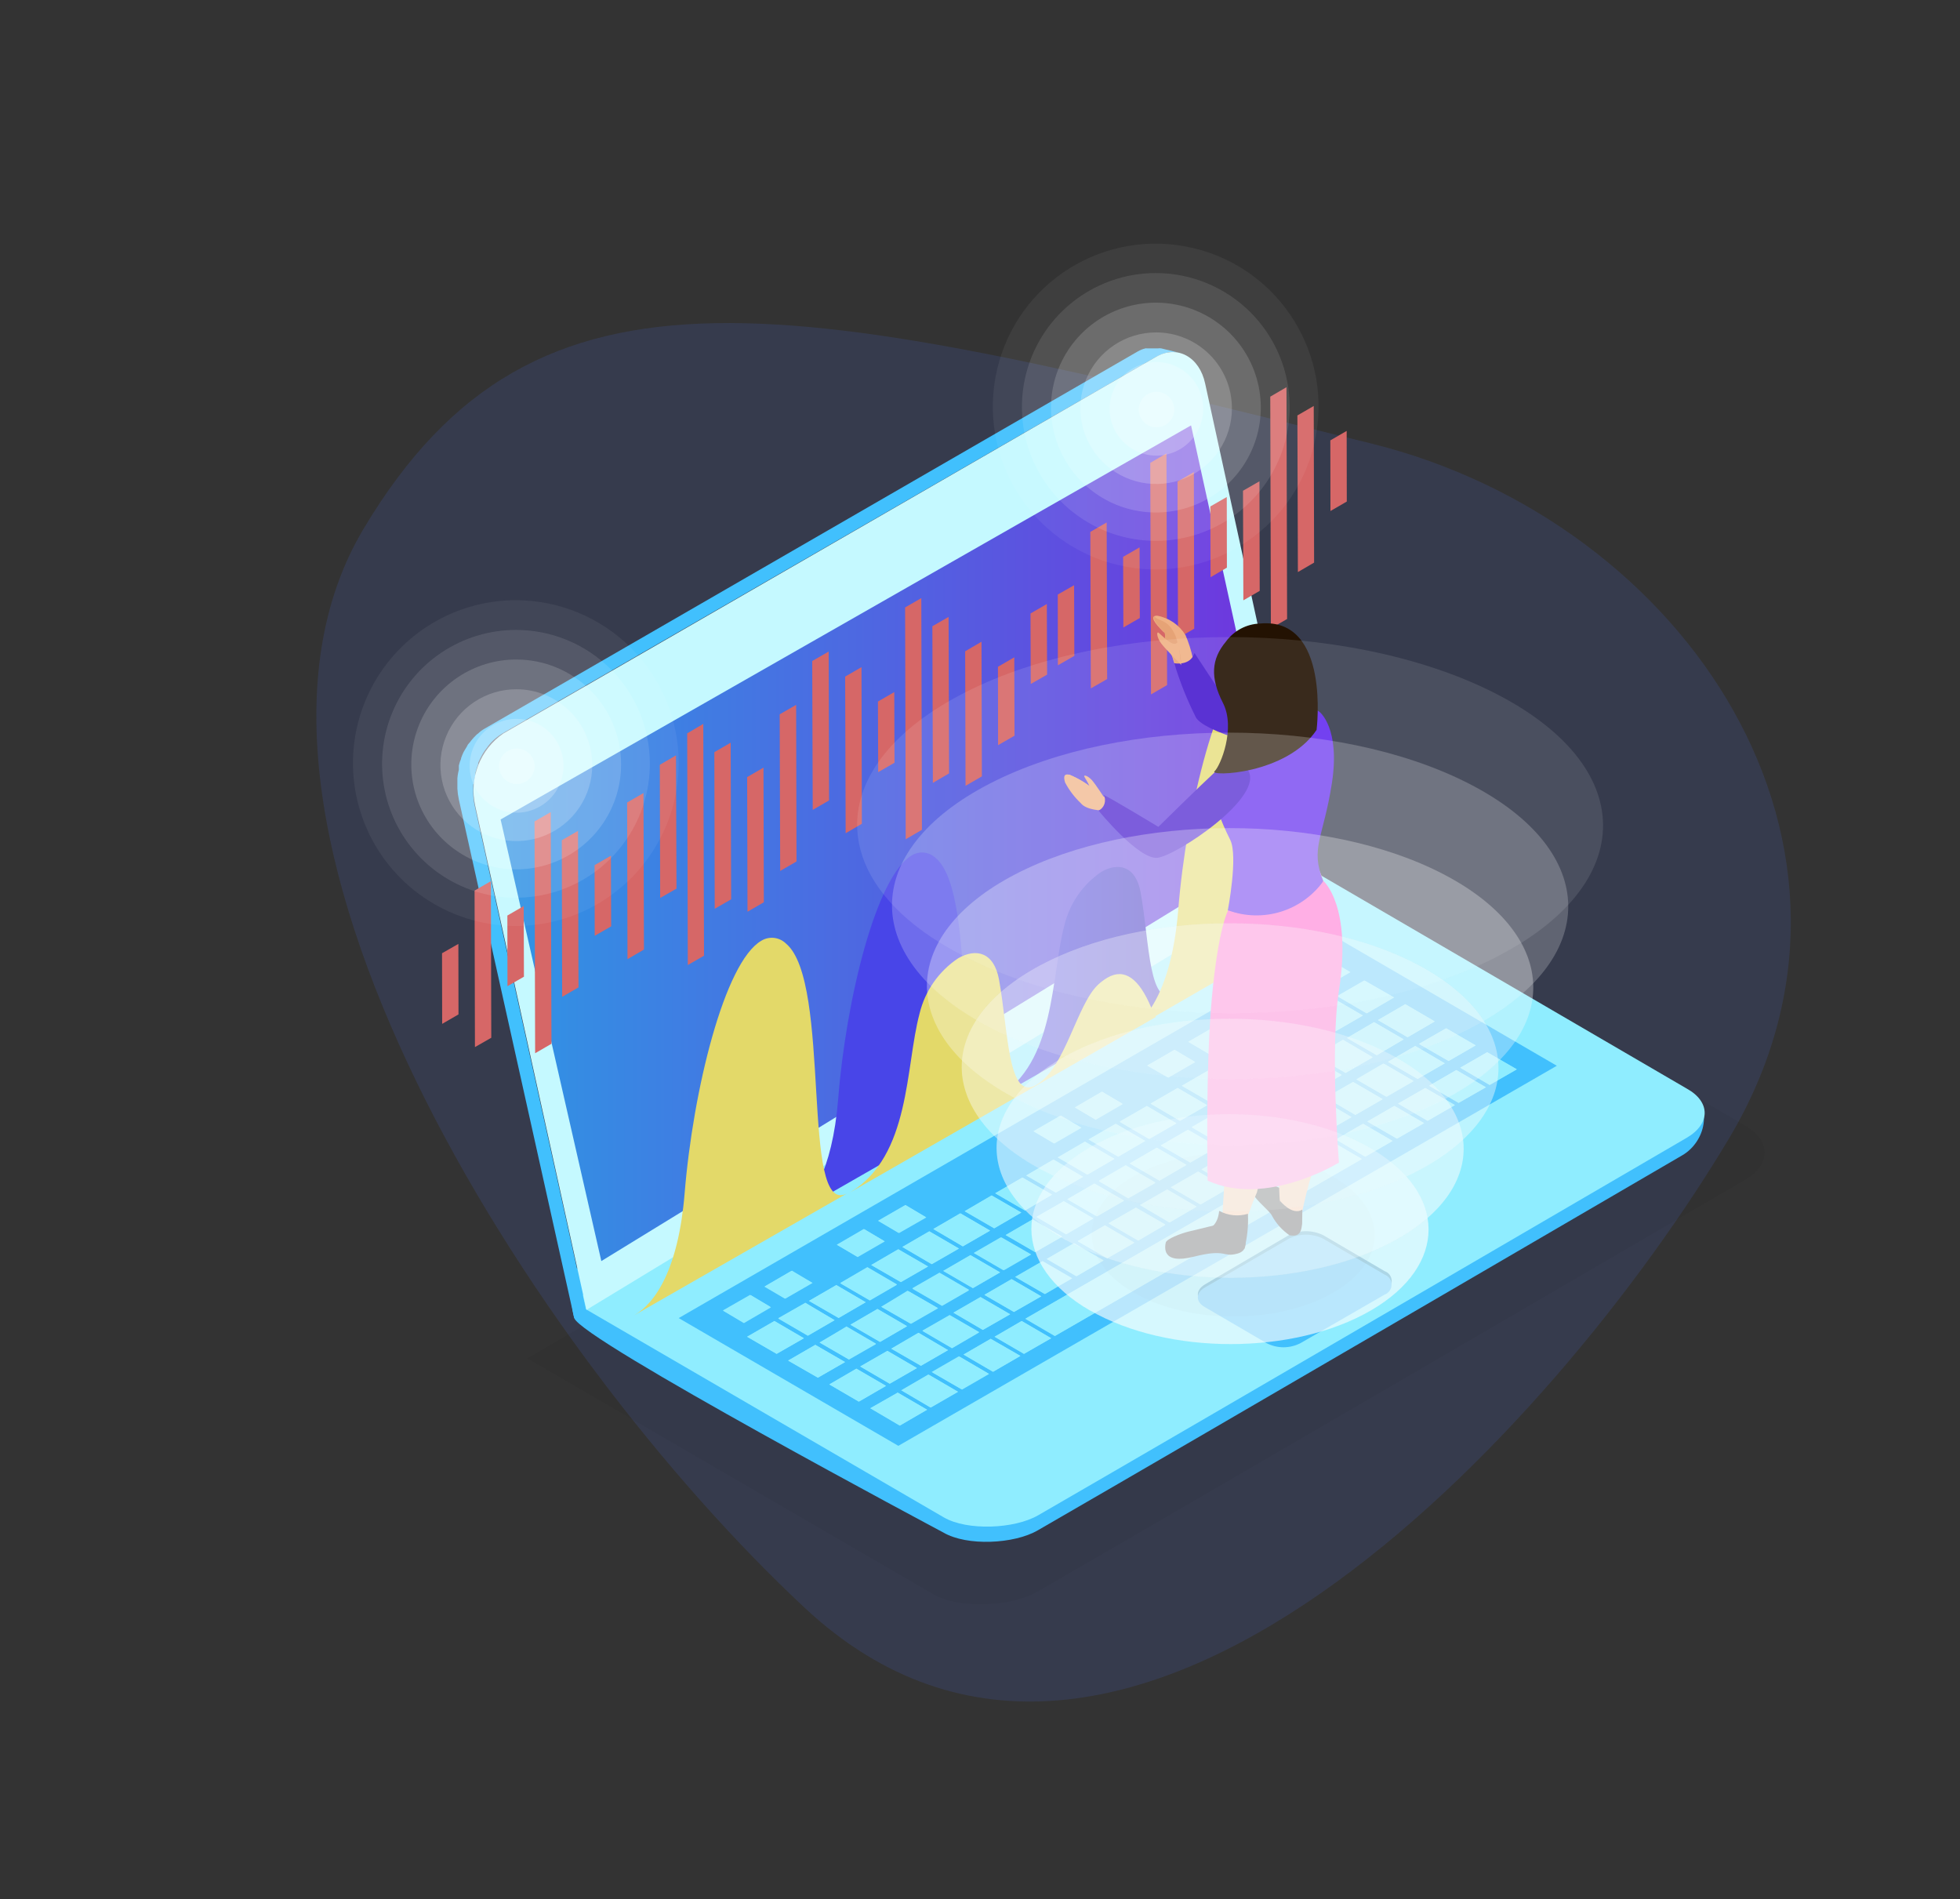 <svg width="321" height="311" viewBox="0 0 321 311" fill="none" xmlns="http://www.w3.org/2000/svg">
<rect x="0" y="0" width="321" height="311" fill="#333333" stroke="none"/>
<path d="M131.813 263.32C86.983 221.491 31.104 134.239 59.546 86.598C87.988 38.957 129.639 49.1 224.565 72.627C276.343 85.46 311.602 138.809 283.16 186.45C254.719 234.091 183.739 311.769 131.813 263.32Z" fill="#4A6EE2" fill-opacity="0.15"/>
<g opacity="0.2">
<path opacity="0.2" d="M86.373 222.45L152.899 261.094C157.103 263.528 165.552 263.106 169.797 260.712C199.187 243.733 285.809 193.201 285.809 193.201C290.054 190.726 290.074 186.763 285.809 184.329L218.579 145.263L86.373 222.45Z" fill="black"/>
</g>
<path d="M94.04 215.832C94.965 219.292 154.51 250.975 154.51 250.975C158.353 253.229 166.077 252.866 169.96 250.613C196.876 235.083 275.512 189.197 275.512 189.197C279.374 186.964 280.541 181.151 276.719 178.918L214.739 144.941C214.739 144.941 85.329 183.404 94.04 215.832Z" fill="#41C0FD"/>
<path d="M93.697 213.095L154.59 248.501C158.432 250.713 166.157 250.392 170.04 248.138C196.956 232.588 276.255 186.32 276.255 186.32C280.138 184.047 280.178 180.446 276.255 178.274L214.739 142.426L93.697 213.095Z" fill="#8FEDFF"/>
<path d="M77.624 128.324C77.677 127.857 77.757 127.394 77.865 126.936C77.865 126.816 77.865 126.675 77.865 126.534C77.985 126.063 78.133 125.599 78.308 125.146V124.925C78.489 124.542 78.67 124.14 78.871 123.778C79.072 123.416 79.052 123.436 79.173 123.255C79.358 122.951 79.566 122.661 79.796 122.39L79.957 122.148C80.228 121.792 80.531 121.462 80.863 121.163L81.124 120.941C81.468 120.64 81.838 120.37 82.231 120.137L189.331 58.439C189.726 58.213 190.144 58.031 190.579 57.896L191.001 57.795C191.184 57.736 191.373 57.696 191.564 57.675H192.449C192.715 57.684 192.978 57.724 193.234 57.795L190.176 57.051C190.003 57.021 189.826 57.021 189.653 57.051H188.587H188.044H187.762C187.737 57.04 187.71 57.034 187.682 57.034C187.654 57.034 187.627 57.04 187.601 57.051C187.156 57.154 186.728 57.323 186.334 57.554L79.394 119.312C78.998 119.53 78.632 119.801 78.308 120.117L78.087 120.278C77.751 120.6 77.435 120.943 77.141 121.304C77.088 121.366 77.04 121.433 77 121.505C76.88 121.646 76.739 121.786 76.618 121.947C76.543 122.115 76.456 122.276 76.357 122.43L76.055 122.933L75.914 123.174C75.763 123.496 75.628 123.825 75.512 124.16V124.261C75.352 124.616 75.231 124.986 75.15 125.367C75.15 125.488 75.15 125.629 75.15 125.729C75.14 125.836 75.14 125.944 75.15 126.051C75.107 126.189 75.073 126.331 75.049 126.474C74.981 126.799 74.934 127.128 74.908 127.459C74.917 127.512 74.917 127.567 74.908 127.62C74.908 128.083 74.908 128.566 74.908 129.048C74.91 129.082 74.91 129.116 74.908 129.149C74.939 129.751 75.02 130.35 75.15 130.939L94.039 215.831L96.614 217.32L77.725 131.865C77.599 131.262 77.525 130.65 77.503 130.034C77.503 129.531 77.503 128.988 77.503 128.465C77.556 128.43 77.597 128.381 77.624 128.324Z" fill="#41C0FD"/>
<path d="M189.331 58.44C192.791 56.428 196.453 58.44 197.378 62.825L214.739 142.427L96.051 214.505L77.805 131.866C77.328 129.676 77.51 127.395 78.326 125.308C79.142 123.222 80.556 121.423 82.392 120.138L189.331 58.44Z" fill="#C5F9FF"/>
<path d="M81.988 134.198L195.064 69.664L210.071 138.06L98.484 206.517L81.988 134.198Z" fill="url(#paint0_linear)"/>
<path d="M254.97 174.532L147.125 236.773L111.156 215.852L218.961 153.591L254.97 174.532ZM172.753 218.789L223.045 189.821L218.197 187.004L167.905 215.972L172.733 218.789H172.753ZM204.678 179.139L200.233 181.714L205.081 184.53L209.526 181.955L204.678 179.139ZM220.329 175.719L224.795 173.104L219.947 170.267L215.501 172.842L220.349 175.659L220.329 175.719ZM159.315 210.943L163.761 208.368L158.913 205.552L154.467 208.127L159.315 210.943ZM174.161 196.741L169.756 199.255L174.604 202.092L179.05 199.497L174.202 196.681L174.161 196.741ZM144.127 219.754L148.553 217.179L143.705 214.363L139.279 216.938L144.127 219.754ZM194.318 190.766L189.45 187.95L185.024 190.525L189.893 193.341L194.318 190.766ZM194.56 185.013L190.094 187.588L194.942 190.384L199.388 187.809L194.56 185.013ZM133.948 225.608L138.394 223.053L133.526 220.237L129.08 222.812L133.948 225.608ZM225.479 172.802L229.884 170.207L225.036 167.391L220.611 169.986L225.479 172.802ZM179.211 193.824L174.785 196.399L179.613 199.195L184.079 196.62L179.211 193.824ZM210.15 181.573L214.576 179.018L209.728 176.202L205.282 178.777L210.15 181.573ZM163.882 202.635L159.456 205.19L164.304 208.006L168.75 205.431L163.882 202.635ZM149.056 216.717L153.502 214.162L148.633 211.366L144.329 214.001L149.197 216.797L149.056 216.717ZM157.424 227.479L161.85 224.924L157.042 222.108L152.576 224.683L157.424 227.479ZM226.947 179.541L231.413 176.966L226.565 174.15L222.119 176.745L226.947 179.541ZM180.961 200.664L176.515 203.279L181.343 206.075L185.789 203.52L180.981 200.704L180.961 200.664ZM198 175.236L193.554 177.811L198.382 180.607L202.828 178.032L198 175.236ZM213.63 171.776L218.076 169.221L213.248 166.425L208.802 169.081L213.63 171.877V171.776ZM191.743 194.428L196.632 197.244L201.098 194.669L196.249 191.873L191.784 194.428H191.743ZM187.559 186.844L182.731 184.027L178.285 186.602L183.133 189.418L187.559 186.844ZM211.458 183.042L207.012 185.616L211.84 188.433L216.306 185.858L211.458 183.042ZM233.807 183.544L238.273 180.97L233.425 178.173L228.979 180.728L233.807 183.544ZM167.422 192.838L162.977 195.413L167.845 198.23L172.27 195.634L167.422 192.838ZM150.806 223.657L155.232 221.102L150.404 218.266L145.958 220.861L150.806 223.657ZM166.034 214.846L170.5 212.291L165.652 209.475L161.206 212.05L166.034 214.846ZM152.576 207.02L157.022 204.466L152.174 201.649L147.768 204.204L152.576 207.02ZM137.328 215.832L141.754 213.257L136.946 210.46L132.48 213.035L137.328 215.832ZM187.821 181.151L183.375 183.725L188.203 186.542L192.649 183.987L187.821 181.151ZM155.916 220.8L160.361 218.205L155.533 215.409L151.068 217.964L155.916 220.8ZM142.458 212.975L146.903 210.4L142.055 207.584L137.61 210.159L142.458 212.975ZM186.03 197.807L181.564 200.362L186.412 203.178L190.858 200.583L186.03 197.807ZM203.451 177.69L207.917 175.136L203.069 172.339L198.643 174.854L203.471 177.67L203.451 177.69ZM172.492 189.901L168.046 192.496L172.874 195.293L177.32 192.718L172.492 189.901ZM216.849 185.496L221.295 182.941L216.467 180.125L212.001 182.7L216.849 185.496ZM201.218 188.936L196.752 191.511L201.58 194.307L206.046 191.732L201.218 188.936ZM223.548 189.418L228.014 186.844L223.206 184.027L218.76 186.602L223.568 189.418H223.548ZM170.701 206.538L166.235 209.113L171.084 211.909L175.529 209.334L170.701 206.538ZM157.223 198.712L152.858 201.267L157.686 204.104L162.152 201.529L157.304 198.712H157.223ZM147.366 233.454L151.832 230.859L147.024 228.062L142.538 230.617L147.366 233.454ZM238.877 180.607L243.342 178.053L238.494 175.236L234.049 177.811L238.877 180.607ZM232.158 176.685L236.603 174.13L231.775 171.293L227.309 173.888L232.158 176.685ZM140.647 229.531L145.093 226.956L140.245 224.14L135.819 226.715L140.647 229.531ZM218.76 168.879L223.226 166.304L218.378 163.488L213.932 166.043L218.76 168.879ZM162.635 224.643L167.121 222.048L162.252 219.251L157.807 221.826L162.635 224.643ZM127.189 221.706L131.655 219.151L126.827 216.334L122.361 218.909L127.189 221.706ZM230.548 169.845L234.974 167.27L230.146 164.454L225.68 167.069L230.548 169.885V169.845ZM169.112 199.698L164.707 202.253L169.535 205.049L173.96 202.514L169.112 199.698ZM154.286 213.78L158.712 211.225L153.864 208.409L149.418 210.963L154.286 213.78ZM215.3 178.556L219.725 176.001L214.877 173.184L210.432 175.759L215.3 178.556ZM199.629 181.995L195.183 184.55L200.051 187.387L204.477 184.812L199.629 181.995ZM139.038 222.571L143.464 220.036L138.636 217.22L134.27 219.855L139.118 222.651L139.038 222.571ZM189.229 193.643L184.361 190.807L179.955 193.361L184.783 196.178L189.229 193.643ZM132.259 218.748L136.664 216.194L131.896 213.337L127.451 215.872L132.299 218.688L132.259 218.748ZM237.227 173.748L241.653 171.193L236.825 168.397L232.379 170.951L237.227 173.748ZM145.696 226.594L150.142 224.039L145.314 221.223L140.868 223.778L145.696 226.594ZM206.328 185.979L201.882 188.574L206.71 191.39L211.176 188.815L206.328 185.979ZM208.5 174.733L212.946 172.158L208.098 169.362L203.693 171.937L208.5 174.733ZM192.85 178.173L188.424 180.728L193.232 183.544L197.678 180.99L192.85 178.173ZM167.684 221.706L172.13 219.151L167.302 216.334L162.876 218.909L167.684 221.706ZM243.946 177.67L248.392 175.116L243.544 172.319L239.138 174.854L243.946 177.67ZM160.945 217.783L165.411 215.228L160.563 212.412L156.137 214.967L160.945 217.783ZM221.958 182.579L226.424 180.004L221.576 177.188L217.13 179.742L221.958 182.579ZM147.527 209.958L151.973 207.403L147.105 204.586L142.679 207.161L147.527 209.958ZM152.375 230.497L156.841 227.922L152.013 225.105L147.587 227.68L152.375 230.497ZM162.433 195.775L158.028 198.35L162.856 201.146L167.282 198.572L162.433 195.775ZM228.818 186.461L233.244 183.927L228.396 181.11L223.97 183.665L228.818 186.461ZM182.55 189.781L177.722 186.964L173.296 189.539L178.124 192.355L182.55 189.781ZM186.754 197.344L191.582 200.181L196.008 197.606L191.2 194.81L186.754 197.344ZM223.87 165.942L228.335 163.347L223.487 160.571L219.062 163.126L223.87 165.942ZM175.932 203.601L171.486 206.155L176.334 208.992L180.76 206.417L175.932 203.601ZM180.538 178.777L176.113 181.372L179.452 183.383L183.898 180.809L180.538 178.797V178.777ZM148.352 197.344L143.886 199.919L147.245 201.931L151.711 199.376L148.352 197.365V197.344ZM211.035 161.135L206.61 163.689L209.969 165.701L214.415 163.126L211.035 161.114V161.135ZM192.407 171.897L187.961 174.472L191.361 176.483L195.767 173.929L192.407 171.917V171.897ZM199.186 167.974L194.62 170.609L198 172.621L202.445 170.046L199.086 168.035L199.186 167.974ZM129.704 208.087L125.278 210.662L128.617 212.673L133.083 210.098L129.704 208.087ZM122.945 212.11L118.479 214.665L121.838 216.676L126.264 214.102L122.945 212.09V212.11ZM140.486 205.854L144.912 203.299L141.552 201.287L137.127 203.862L140.486 205.874V205.854ZM216.748 161.778L221.174 159.203L217.794 157.192L213.389 159.746L216.748 161.758V161.778ZM173.759 182.7L169.333 185.254L172.673 187.266L177.119 184.691L173.759 182.679V182.7Z" fill="#41C0FD"/>
<path d="M183.377 183.665L188.205 186.481L192.651 183.927L187.823 181.11L183.377 183.665Z" fill="#8FEDFF"/>
<path d="M218.982 163.126L223.79 165.942L228.256 163.347L223.408 160.571L218.982 163.126Z" fill="#8FEDFF"/>
<path d="M198.625 174.854L203.453 177.67L207.919 175.115L203.071 172.319L198.625 174.854Z" fill="#8FEDFF"/>
<path d="M212.082 182.7L216.93 185.497L221.376 182.942L216.548 180.125L212.082 182.7Z" fill="#8FEDFF"/>
<path d="M213.289 159.826L216.649 161.778L221.074 159.203L217.695 157.271L213.289 159.826Z" fill="#8FEDFF"/>
<path d="M206.512 163.729L209.851 165.701L214.317 163.126L210.937 161.154L206.512 163.729Z" fill="#8FEDFF"/>
<path d="M213.871 166.044L218.699 168.88L223.165 166.305L218.317 163.489L213.871 166.044Z" fill="#8FEDFF"/>
<path d="M225.682 167.029L230.55 169.845L234.975 167.27L230.148 164.454L225.682 167.029Z" fill="#8FEDFF"/>
<path d="M208.801 168.98L213.629 171.776L218.075 169.222L213.247 166.425L208.801 168.98Z" fill="#8FEDFF"/>
<path d="M194.621 170.61L198.001 172.561L202.446 169.987L199.087 168.015L194.621 170.61Z" fill="#8FEDFF"/>
<path d="M220.613 169.986L225.481 172.802L229.887 170.207L225.039 167.391L220.613 169.986Z" fill="#8FEDFF"/>
<path d="M232.42 170.952L237.268 173.748L241.694 171.193L236.866 168.397L232.42 170.952Z" fill="#8FEDFF"/>
<path d="M203.732 171.938L208.54 174.734L212.986 172.159L208.138 169.363L203.732 171.938Z" fill="#8FEDFF"/>
<path d="M215.521 172.903L220.37 175.719L224.815 173.165L219.967 170.328L215.521 172.903Z" fill="#8FEDFF"/>
<path d="M187.861 174.512L191.261 176.443L195.667 173.888L192.307 171.937L187.861 174.512Z" fill="#8FEDFF"/>
<path d="M227.33 173.889L232.178 176.685L236.624 174.13L231.796 171.294L227.33 173.889Z" fill="#8FEDFF"/>
<path d="M239.178 174.854L243.986 177.67L248.431 175.115L243.583 172.319L239.178 174.854Z" fill="#8FEDFF"/>
<path d="M210.432 175.84L215.3 178.636L219.725 176.081L214.877 173.265L210.432 175.84Z" fill="#8FEDFF"/>
<path d="M222.264 176.826L227.092 179.622L231.537 177.047L226.709 174.23L222.264 176.826Z" fill="#8FEDFF"/>
<path d="M193.555 177.811L198.383 180.607L202.808 178.032L198 175.236L193.555 177.811Z" fill="#8FEDFF"/>
<path d="M205.344 178.777L210.212 181.573L214.638 179.018L209.789 176.202L205.344 178.777Z" fill="#8FEDFF"/>
<path d="M217.193 179.742L222.001 182.578L226.467 180.003L221.619 177.187L217.193 179.742Z" fill="#8FEDFF"/>
<path d="M176.014 181.351L179.353 183.302L183.799 180.727L180.439 178.776L176.014 181.351Z" fill="#8FEDFF"/>
<path d="M188.465 180.728L193.273 183.544L197.718 180.99L192.89 178.173L188.465 180.728Z" fill="#8FEDFF"/>
<path d="M200.273 181.714L205.122 184.53L209.567 181.955L204.719 179.139L200.273 181.714Z" fill="#8FEDFF"/>
<path d="M223.91 183.665L228.758 186.461L233.184 183.927L228.336 181.11L223.91 183.665Z" fill="#8FEDFF"/>
<path d="M169.232 185.254L172.572 187.225L177.018 184.651L173.658 182.699L169.232 185.254Z" fill="#8FEDFF"/>
<path d="M195.184 184.63L200.052 187.467L204.477 184.892L199.629 182.076L195.184 184.63Z" fill="#8FEDFF"/>
<path d="M207.014 185.616L211.842 188.432L216.308 185.857L211.459 183.041L207.014 185.616Z" fill="#8FEDFF"/>
<path d="M178.285 186.602L183.133 189.418L187.559 186.843L182.731 184.047L178.285 186.602Z" fill="#8FEDFF"/>
<path d="M218.82 186.602L223.628 189.418L228.094 186.843L223.286 184.047L218.82 186.602Z" fill="#8FEDFF"/>
<path d="M201.922 188.573L206.75 191.389L211.216 188.814L206.368 185.978L201.922 188.573Z" fill="#8FEDFF"/>
<path d="M173.217 189.539L178.045 192.356L182.491 189.781L177.642 186.964L173.217 189.539Z" fill="#8FEDFF"/>
<path d="M185.025 190.525L189.894 193.341L194.319 190.766L189.451 187.95L185.025 190.525Z" fill="#8FEDFF"/>
<path d="M196.834 191.511L201.662 194.307L206.128 191.732L201.3 188.936L196.834 191.511Z" fill="#8FEDFF"/>
<path d="M168.129 192.496L172.957 195.293L177.403 192.718L172.575 189.901L168.129 192.496Z" fill="#8FEDFF"/>
<path d="M179.953 193.441L184.781 196.257L189.227 193.723L184.359 190.886L179.953 193.441Z" fill="#8FEDFF"/>
<path d="M191.744 194.427L196.592 197.243L201.058 194.668L196.21 191.852L191.744 194.427Z" fill="#8FEDFF"/>
<path d="M163.018 195.413L167.886 198.23L172.311 195.635L167.463 192.838L163.018 195.413Z" fill="#8FEDFF"/>
<path d="M174.846 196.378L179.674 199.194L184.119 196.619L179.271 193.823L174.846 196.378Z" fill="#8FEDFF"/>
<path d="M186.674 197.343L191.502 200.2L195.927 197.605L191.12 194.789L186.674 197.343Z" fill="#8FEDFF"/>
<path d="M157.969 198.35L162.797 201.146L167.222 198.571L162.374 195.775L157.969 198.35Z" fill="#8FEDFF"/>
<path d="M143.785 199.919L147.145 201.89L151.611 199.315L148.251 197.344L143.785 199.919Z" fill="#8FEDFF"/>
<path d="M169.758 199.315L174.606 202.152L179.052 199.557L174.204 196.74L169.758 199.315Z" fill="#8FEDFF"/>
<path d="M181.566 200.301L186.415 203.118L190.86 200.523L186.032 197.747L181.566 200.301Z" fill="#8FEDFF"/>
<path d="M152.859 201.267L157.687 204.104L162.153 201.529L157.305 198.712L152.859 201.267Z" fill="#8FEDFF"/>
<path d="M164.705 202.254L169.533 205.05L173.959 202.515L169.111 199.699L164.705 202.254Z" fill="#8FEDFF"/>
<path d="M137.027 203.842L140.387 205.793L144.812 203.238L141.453 201.267L137.027 203.842Z" fill="#8FEDFF"/>
<path d="M176.496 203.239L181.324 206.035L185.77 203.48L180.962 200.664L176.496 203.239Z" fill="#8FEDFF"/>
<path d="M147.811 204.204L152.618 207.02L157.064 204.465L152.216 201.649L147.811 204.204Z" fill="#8FEDFF"/>
<path d="M159.598 205.19L164.446 208.006L168.892 205.431L164.023 202.635L159.598 205.19Z" fill="#8FEDFF"/>
<path d="M171.404 206.176L176.252 208.992L180.678 206.417L175.85 203.601L171.404 206.176Z" fill="#8FEDFF"/>
<path d="M142.699 207.161L147.547 209.957L151.993 207.402L147.125 204.586L142.699 207.161Z" fill="#8FEDFF"/>
<path d="M154.508 208.126L159.356 210.943L163.802 208.368L158.954 205.551L154.508 208.126Z" fill="#8FEDFF"/>
<path d="M166.336 209.113L171.164 211.909L175.61 209.334L170.782 206.538L166.336 209.113Z" fill="#8FEDFF"/>
<path d="M125.178 210.702L128.517 212.654L132.983 210.079L129.603 208.127L125.178 210.702Z" fill="#8FEDFF"/>
<path d="M137.611 210.098L142.459 212.914L146.905 210.339L142.057 207.503L137.611 210.098Z" fill="#8FEDFF"/>
<path d="M149.418 211.044L154.286 213.86L158.712 211.305L153.864 208.489L149.418 211.044Z" fill="#8FEDFF"/>
<path d="M132.52 213.035L137.368 215.832L141.793 213.257L136.985 210.44L132.52 213.035Z" fill="#8FEDFF"/>
<path d="M118.379 214.604L121.738 216.576L126.164 214.001L122.845 212.049L118.379 214.604Z" fill="#8FEDFF"/>
<path d="M144.33 214.001L149.198 216.797L153.644 214.242L148.776 211.446L144.33 214.001Z" fill="#8FEDFF"/>
<path d="M156.178 214.966L160.986 217.783L165.451 215.228L160.603 212.412L156.178 214.966Z" fill="#8FEDFF"/>
<path d="M127.451 215.931L132.299 218.748L136.705 216.193L131.897 213.396L127.451 215.931Z" fill="#8FEDFF"/>
<path d="M167.986 215.932L172.814 218.749L223.025 189.781L218.177 186.964L167.986 215.932Z" fill="#8FEDFF"/>
<path d="M139.281 216.938L144.129 219.754L148.555 217.179L143.707 214.363L139.281 216.938Z" fill="#8FEDFF"/>
<path d="M151.068 217.903L155.916 220.739L160.362 218.144L155.534 215.348L151.068 217.903Z" fill="#8FEDFF"/>
<path d="M122.363 218.909L127.191 221.706L131.657 219.151L126.829 216.334L122.363 218.909Z" fill="#8FEDFF"/>
<path d="M162.918 218.909L167.726 221.706L172.172 219.151L167.344 216.334L162.918 218.909Z" fill="#8FEDFF"/>
<path d="M134.211 219.855L139.039 222.651L143.465 220.117L138.637 217.3L134.211 219.855Z" fill="#8FEDFF"/>
<path d="M146 220.861L150.848 223.657L155.274 221.102L150.446 218.266L146 220.861Z" fill="#8FEDFF"/>
<path d="M157.807 221.826L162.635 224.643L167.101 222.048L162.252 219.251L157.807 221.826Z" fill="#8FEDFF"/>
<path d="M129.082 222.813L133.95 225.609L138.396 223.054L133.528 220.238L129.082 222.813Z" fill="#8FEDFF"/>
<path d="M140.908 223.777L145.736 226.594L150.182 224.039L145.354 221.223L140.908 223.777Z" fill="#8FEDFF"/>
<path d="M152.738 224.763L157.566 227.559L161.992 225.004L157.184 222.188L152.738 224.763Z" fill="#8FEDFF"/>
<path d="M135.84 226.715L140.668 229.531L145.114 226.956L140.265 224.14L135.84 226.715Z" fill="#8FEDFF"/>
<path d="M147.67 227.68L152.458 230.497L156.924 227.922L152.096 225.105L147.67 227.68Z" fill="#8FEDFF"/>
<path d="M142.537 230.617L147.365 233.453L151.831 230.858L147.023 228.062L142.537 230.617Z" fill="#8FEDFF"/>
<path d="M190.096 187.587L194.944 190.383L199.39 187.808L194.562 185.012L190.096 187.587Z" fill="#8FEDFF"/>
<path d="M161.248 212.05L166.076 214.846L170.542 212.291L165.694 209.475L161.248 212.05Z" fill="#8FEDFF"/>
<path d="M228.959 180.728L233.807 183.544L238.273 180.97L233.425 178.173L228.959 180.728Z" fill="#8FEDFF"/>
<path d="M234.068 177.811L238.896 180.607L243.362 178.052L238.514 175.236L234.068 177.811Z" fill="#8FEDFF"/>
<path d="M197.336 210.34C195.807 211.245 195.767 212.714 197.336 213.599L207.394 219.453C208.266 219.899 209.231 220.132 210.21 220.132C211.19 220.132 212.155 219.899 213.027 219.453L226.766 211.406C227.105 211.291 227.399 211.074 227.607 210.783C227.815 210.493 227.927 210.144 227.927 209.787C227.927 209.429 227.815 209.081 227.607 208.791C227.399 208.5 227.105 208.282 226.766 208.167L216.708 202.273C215.83 201.846 214.867 201.625 213.892 201.625C212.916 201.625 211.953 201.846 211.075 202.273L197.336 210.34Z" fill="#1D8FBC"/>
<path d="M197.336 210.843C195.807 211.728 195.767 213.196 197.336 214.061L207.394 219.935C208.262 220.393 209.229 220.633 210.21 220.633C211.192 220.633 212.158 220.393 213.027 219.935L226.766 212.009C227.1 211.885 227.388 211.661 227.592 211.368C227.795 211.075 227.904 210.727 227.904 210.37C227.904 210.013 227.795 209.665 227.592 209.372C227.388 209.079 227.1 208.855 226.766 208.73L216.708 202.856C215.833 202.419 214.869 202.191 213.892 202.191C212.914 202.191 211.95 202.419 211.075 202.856L197.336 210.843Z" fill="#41C0FD"/>
<path d="M85.769 148.381L85.809 159.948L83.114 161.497L83.094 149.93L85.769 148.381Z" fill="#D66767"/>
<path d="M75.07 154.576L75.09 166.123L72.415 167.672L72.394 156.105L75.07 154.576Z" fill="#D66767"/>
<path d="M100.054 140.132L100.095 151.699L97.399 153.248L97.379 141.681L100.054 140.132Z" fill="#D66767"/>
<path d="M94.663 136.068L94.744 161.697L92.068 163.246L92.008 137.597L94.663 136.068Z" fill="#D66767"/>
<path d="M80.398 144.297L80.459 169.946L77.783 171.475L77.723 145.846L80.398 144.297Z" fill="#D66767"/>
<path d="M90.196 132.992L90.317 170.932L87.642 172.481L87.541 134.521L90.196 132.992Z" fill="#D66767"/>
<path d="M186.635 89.64L186.675 101.207L183.98 102.756L183.939 91.189L186.635 89.64Z" fill="#D66767"/>
<path d="M175.912 95.836L175.952 107.403L173.256 108.952L173.236 97.365L175.912 95.836Z" fill="#D66767"/>
<path d="M200.916 81.392L200.936 92.959L198.261 94.528L198.221 82.941L200.916 81.392Z" fill="#D66767"/>
<path d="M195.525 77.308L195.585 102.957L192.93 104.486L192.85 78.857L195.525 77.308Z" fill="#D66767"/>
<path d="M181.244 85.557L181.324 111.205L178.649 112.734L178.568 87.106L181.244 85.557Z" fill="#D66767"/>
<path d="M191.04 74.251L191.141 112.19L188.505 113.719L188.385 75.799L191.04 74.251Z" fill="#D66767"/>
<path d="M206.268 78.817L206.308 96.761L203.633 98.31L203.572 80.366L206.268 78.817Z" fill="#D66767"/>
<path d="M220.551 70.569L220.571 82.136L217.895 83.685L217.875 72.118L220.551 70.569Z" fill="#D66767"/>
<path d="M215.158 66.485L215.218 92.134L212.563 93.683L212.482 68.034L215.158 66.485Z" fill="#D66767"/>
<path d="M210.694 63.409L210.795 101.369L208.14 102.898L208.039 64.958L210.694 63.409Z" fill="#D66767"/>
<path d="M110.714 123.698L110.794 145.524L108.119 147.053L108.059 125.247L110.714 123.698Z" fill="#D66767"/>
<path d="M125.039 125.709L125.099 147.757L122.424 149.306L122.363 127.258L125.039 125.709Z" fill="#D66767"/>
<path d="M119.668 121.625L119.748 147.274L117.053 148.823L116.992 123.174L119.668 121.625Z" fill="#D66767"/>
<path d="M135.719 106.7L135.779 131.081L133.104 132.63L133.023 108.249L135.719 106.7Z" fill="#D66767"/>
<path d="M130.389 115.429L130.449 141.078L127.774 142.627L127.693 116.978L130.389 115.429Z" fill="#D66767"/>
<path d="M105.384 129.873L105.465 155.502L102.769 157.071L102.709 131.422L105.384 129.873Z" fill="#D66767"/>
<path d="M115.18 118.547L115.301 156.507L112.646 158.036L112.545 120.096L115.18 118.547Z" fill="#D66767"/>
<path d="M146.461 113.337L146.501 124.904L143.825 126.453L143.785 114.886L146.461 113.337Z" fill="#D66767"/>
<path d="M160.746 105.09L160.806 127.138L158.131 128.687L158.07 106.659L160.746 105.09Z" fill="#D66767"/>
<path d="M155.355 101.026L155.435 126.654L152.78 128.203L152.699 102.555L155.355 101.026Z" fill="#D66767"/>
<path d="M171.447 98.914L171.487 110.481L168.812 112.009L168.771 100.463L171.447 98.914Z" fill="#D66767"/>
<path d="M166.115 107.644L166.155 120.478L163.46 122.027L163.439 109.193L166.115 107.644Z" fill="#D66767"/>
<path d="M141.092 109.253L141.152 134.902L138.496 136.451L138.416 110.802L141.092 109.253Z" fill="#D66767"/>
<path d="M150.888 97.948L150.988 135.888L148.333 137.437L148.232 99.477L150.888 97.948Z" fill="#D66767"/>
<path d="M204.036 145.846C203.497 146.169 202.998 146.554 202.548 146.993C199.188 150.131 197.378 160.109 192.731 162.785C188.084 165.46 188.305 154.476 186.817 146.188C186.032 141.803 183.176 141.159 180.359 142.789C177.33 144.845 175.177 147.959 174.324 151.519C172.071 159.988 172.936 173.969 163.381 179.683L211.661 151.982C209.388 146.269 206.994 144.137 204.036 145.846Z" fill="url(#paint1_linear)"/>
<path d="M153.242 140.516C152.733 140.018 152.073 139.705 151.366 139.625C150.66 139.545 149.946 139.702 149.339 140.073C143.526 143.433 138.537 163.71 137.269 180.025C136.304 191.873 132.683 197.325 129.223 199.276L162.797 180.045C155.515 183.706 160.544 146.571 153.242 140.516Z" fill="url(#paint2_linear)"/>
<path d="M128.719 154.516C128.195 154.003 127.515 153.679 126.787 153.595C126.058 153.511 125.322 153.672 124.696 154.053C118.661 157.534 113.491 178.555 112.123 195.453C111.117 207.725 107.375 213.377 103.875 215.389L138.657 195.474C131.073 199.255 136.283 160.793 128.719 154.516Z" fill="url(#paint3_linear)"/>
<path d="M219.485 148.964C211.921 152.766 217.131 114.283 209.567 108.007C209.047 107.487 208.367 107.159 207.636 107.075C206.906 106.991 206.168 107.156 205.544 107.544C199.509 111.024 194.339 132.046 192.971 148.924C192.347 156.689 190.617 161.798 188.545 165.017C186.534 160.189 184.14 158.499 181.364 160.109C180.808 160.442 180.288 160.833 179.815 161.275C176.355 164.534 174.464 174.874 169.757 177.65C165.049 180.426 165.17 169.04 163.621 160.451C162.796 155.904 159.859 155.24 156.922 156.93C153.758 159.042 151.504 162.266 150.606 165.963C148.252 174.754 149.157 189.238 139.26 195.252L189.27 166.566C189.281 166.506 189.281 166.445 189.27 166.385L219.485 148.964Z" fill="url(#paint4_linear)"/>
<g style="mix-blend-mode:overlay" opacity="0.8">
<g style="mix-blend-mode:overlay" opacity="0.07">
<path d="M111.156 124.985C111.152 130.26 109.584 135.415 106.651 139.799C103.717 144.183 99.55 147.599 94.675 149.615C89.801 151.63 84.438 152.156 79.265 151.124C74.092 150.093 69.341 147.551 65.612 143.819C61.884 140.088 59.345 135.335 58.318 130.161C57.29 124.987 57.819 119.625 59.839 114.752C61.859 109.879 65.278 105.714 69.664 102.784C74.05 99.854 79.206 98.29 84.481 98.29C87.986 98.29 91.456 98.981 94.694 100.322C97.931 101.664 100.873 103.631 103.35 106.11C105.827 108.589 107.792 111.532 109.131 114.771C110.47 118.009 111.158 121.48 111.156 124.985Z" fill="white"/>
</g>
<g style="mix-blend-mode:overlay" opacity="0.13">
<path d="M106.428 125.086C106.428 129.423 105.142 133.664 102.732 137.27C100.321 140.876 96.896 143.687 92.888 145.346C88.88 147.005 84.47 147.438 80.216 146.59C75.962 145.742 72.055 143.652 68.989 140.583C65.924 137.515 63.837 133.606 62.993 129.351C62.149 125.096 62.586 120.687 64.249 116.681C65.912 112.674 68.725 109.251 72.334 106.844C75.942 104.437 80.184 103.155 84.521 103.159C87.4 103.159 90.25 103.726 92.909 104.828C95.569 105.93 97.985 107.546 100.019 109.582C102.054 111.619 103.667 114.036 104.767 116.696C105.866 119.356 106.431 122.207 106.428 125.086Z" fill="white"/>
</g>
<g style="mix-blend-mode:overlay" opacity="0.2">
<path d="M101.72 125.186C101.72 128.584 100.713 131.905 98.825 134.73C96.938 137.556 94.254 139.757 91.115 141.058C87.976 142.358 84.522 142.698 81.189 142.035C77.857 141.373 74.796 139.736 72.393 137.334C69.99 134.931 68.354 131.87 67.691 128.537C67.029 125.205 67.369 121.751 68.669 118.612C69.969 115.472 72.171 112.789 74.996 110.902C77.822 109.014 81.143 108.006 84.541 108.006C86.798 108.004 89.033 108.446 91.118 109.309C93.204 110.171 95.099 111.436 96.695 113.032C98.29 114.628 99.556 116.523 100.418 118.608C101.281 120.694 101.723 122.929 101.72 125.186Z" fill="white"/>
</g>
<g style="mix-blend-mode:overlay" opacity="0.27">
<path d="M96.995 125.287C96.999 127.747 96.273 130.154 94.908 132.201C93.544 134.249 91.602 135.845 89.33 136.789C87.057 137.732 84.556 137.98 82.142 137.501C79.729 137.022 77.512 135.838 75.772 134.098C74.032 132.358 72.848 130.141 72.369 127.728C71.89 125.314 72.138 122.813 73.081 120.54C74.025 118.268 75.621 116.326 77.669 114.962C79.716 113.597 82.123 112.871 84.583 112.875C87.875 112.875 91.032 114.183 93.36 116.51C95.687 118.838 96.995 121.995 96.995 125.287Z" fill="white"/>
</g>
<g style="mix-blend-mode:overlay" opacity="0.33">
<path d="M92.287 125.387C92.291 126.908 91.844 128.396 91.002 129.662C90.16 130.928 88.961 131.916 87.557 132.501C86.153 133.086 84.608 133.241 83.116 132.947C81.624 132.652 80.253 131.922 79.176 130.848C78.099 129.774 77.365 128.405 77.067 126.914C76.769 125.423 76.92 123.876 77.501 122.471C78.082 121.066 79.067 119.864 80.331 119.019C81.595 118.174 83.082 117.723 84.603 117.723C85.611 117.72 86.609 117.916 87.542 118.3C88.474 118.684 89.321 119.248 90.035 119.96C90.749 120.672 91.315 121.518 91.702 122.449C92.088 123.381 92.287 124.379 92.287 125.387Z" fill="white"/>
</g>
<g style="mix-blend-mode:overlay" opacity="0.4">
<path d="M87.56 125.488C87.56 126.065 87.389 126.629 87.069 127.108C86.748 127.588 86.293 127.962 85.76 128.183C85.227 128.403 84.64 128.461 84.074 128.349C83.509 128.236 82.989 127.958 82.581 127.55C82.173 127.142 81.895 126.623 81.783 126.057C81.67 125.491 81.728 124.904 81.949 124.371C82.169 123.838 82.543 123.383 83.023 123.062C83.503 122.742 84.067 122.571 84.644 122.571C85.417 122.571 86.159 122.878 86.706 123.425C87.253 123.972 87.56 124.714 87.56 125.488Z" fill="white"/>
</g>
</g>
<g style="mix-blend-mode:overlay" opacity="0.8">
<g style="mix-blend-mode:overlay" opacity="0.07">
<path d="M215.242 72.674C218.609 58.332 209.711 43.976 195.369 40.61C181.027 37.243 166.671 46.141 163.305 60.483C159.938 74.825 168.836 89.181 183.178 92.547C197.52 95.914 211.876 87.016 215.242 72.674Z" fill="white"/>
</g>
<g style="mix-blend-mode:overlay" opacity="0.13">
<path d="M211.217 66.646C211.217 70.983 209.931 75.222 207.522 78.828C205.113 82.434 201.688 85.245 197.682 86.904C193.675 88.564 189.266 88.998 185.013 88.152C180.759 87.306 176.852 85.218 173.786 82.151C170.719 79.085 168.631 75.177 167.785 70.924C166.939 66.671 167.373 62.262 169.032 58.255C170.692 54.249 173.502 50.824 177.108 48.415C180.714 46.005 184.954 44.719 189.29 44.719C195.106 44.719 200.683 47.029 204.795 51.142C208.907 55.254 211.217 60.831 211.217 66.646Z" fill="white"/>
</g>
<g style="mix-blend-mode:overlay" opacity="0.2">
<path d="M206.488 66.747C206.488 70.145 205.48 73.466 203.593 76.291C201.705 79.117 199.022 81.319 195.883 82.619C192.744 83.919 189.289 84.259 185.957 83.596C182.624 82.934 179.563 81.297 177.161 78.895C174.758 76.492 173.122 73.431 172.459 70.099C171.796 66.766 172.136 63.312 173.437 60.173C174.737 57.033 176.939 54.35 179.764 52.463C182.589 50.575 185.911 49.567 189.308 49.567C193.865 49.567 198.234 51.377 201.456 54.599C204.678 57.821 206.488 62.191 206.488 66.747Z" fill="white"/>
</g>
<g style="mix-blend-mode:overlay" opacity="0.27">
<path d="M201.761 66.847C201.761 69.302 201.033 71.702 199.67 73.743C198.306 75.784 196.367 77.375 194.099 78.315C191.831 79.254 189.336 79.5 186.928 79.021C184.52 78.542 182.309 77.36 180.573 75.624C178.837 73.888 177.655 71.677 177.176 69.269C176.697 66.861 176.943 64.366 177.882 62.098C178.822 59.83 180.413 57.891 182.454 56.527C184.495 55.163 186.895 54.435 189.349 54.435C192.64 54.441 195.794 55.75 198.12 58.077C200.447 60.403 201.756 63.557 201.761 66.847Z" fill="white"/>
</g>
<g style="mix-blend-mode:overlay" opacity="0.33">
<path d="M197.055 66.948C197.055 68.464 196.606 69.946 195.764 71.206C194.922 72.467 193.725 73.449 192.324 74.029C190.924 74.609 189.382 74.761 187.896 74.465C186.409 74.169 185.043 73.44 183.971 72.368C182.9 71.296 182.17 69.93 181.874 68.443C181.578 66.957 181.73 65.416 182.31 64.015C182.89 62.615 183.872 61.418 185.133 60.575C186.393 59.733 187.875 59.284 189.391 59.284C191.424 59.284 193.373 60.091 194.811 61.529C196.248 62.966 197.055 64.915 197.055 66.948Z" fill="white"/>
</g>
<g style="mix-blend-mode:overlay" opacity="0.4">
<path d="M192.326 67.049C192.33 67.627 192.162 68.193 191.844 68.675C191.526 69.157 191.072 69.534 190.539 69.758C190.007 69.982 189.42 70.043 188.852 69.933C188.285 69.822 187.764 69.546 187.354 69.139C186.944 68.732 186.664 68.212 186.55 67.646C186.436 67.079 186.492 66.492 186.712 65.958C186.932 65.424 187.306 64.967 187.786 64.645C188.267 64.324 188.831 64.152 189.409 64.152C190.179 64.152 190.918 64.457 191.465 65C192.011 65.542 192.321 66.279 192.326 67.049Z" fill="white"/>
</g>
</g>
<g opacity="0.2">
<path opacity="0.2" d="M218.298 192.698C227.371 197.928 227.431 206.437 218.419 211.668C209.407 216.898 194.722 216.918 185.649 211.668C176.576 206.417 176.516 197.928 185.528 192.698C194.541 187.467 209.226 187.467 218.298 192.698Z" fill="black"/>
</g>
<path d="M195.364 107.805C195.085 106.502 194.68 105.229 194.157 104.003C193.649 103.177 192.972 102.468 192.172 101.92C191.371 101.372 190.465 100.999 189.51 100.825C188.183 100.825 189.108 102.052 190.496 103.44C190.903 103.703 191.234 104.068 191.457 104.498C191.679 104.929 191.785 105.41 191.764 105.894C191.842 107.081 192.127 108.246 192.608 109.334C192.97 110.058 195.364 107.805 195.364 107.805Z" fill="#EFB185"/>
<path d="M192.61 109.194C192.288 108.09 191.807 107.04 191.182 106.076C190.297 105.11 191.182 104.064 190.579 103.44C189.492 102.354 188.708 101.308 189.05 100.946C189.814 101.831 191.323 101.328 192.51 104.104C193.057 105.695 193.382 107.353 193.475 109.033C192.812 109.334 192.61 109.495 192.61 109.194Z" fill="#E6A376"/>
<path d="M217.776 119.895C217.776 119.895 218.038 124.059 212.646 123.295C207.255 122.53 197.418 119.895 195.889 117.541C194.439 114.673 193.241 111.685 192.309 108.61C192.309 108.61 194.924 109.133 195.628 106.94L200.798 114.785C200.798 114.785 217.676 116.998 217.776 119.895Z" fill="#471BCE"/>
<path d="M193.514 108.931C193.514 108.931 190.859 106.296 190.175 105.371C189.491 104.445 189.391 103.52 189.672 103.58C189.954 103.641 192.126 106.216 192.81 105.21C193.173 104.707 193.213 108.469 193.514 108.931Z" fill="#EFB185"/>
<path d="M203.371 201.77C203.371 201.77 205.141 204.606 202.667 205.29C200.192 205.974 200.937 204.425 195.546 205.793C190.154 207.161 190.798 204.123 190.919 203.5C191.039 202.876 193.393 202.011 194.56 201.709C195.727 201.408 200.434 200.301 200.434 200.301L203.331 200.844L203.371 201.77Z" fill="#111114"/>
<path d="M206.69 193.844C206.69 193.844 204.679 194.166 205.141 195.352C205.604 196.539 207.998 198.33 208.32 199.094C209.01 200.375 209.996 201.471 211.196 202.293C212.303 202.474 213.45 202.413 213.208 199.336C212.921 197.809 212.115 196.429 210.928 195.428C209.74 194.428 208.243 193.868 206.69 193.844Z" fill="#111114"/>
<path d="M215.502 141.521C215.502 141.521 219.526 147.555 216.89 157.493C216.89 157.493 212.404 172.641 213.209 175.598C214.014 178.555 217.132 182.257 214.959 191.832C214.225 194.205 213.62 196.615 213.149 199.054C213.008 200.663 210.332 200.804 209.95 199.054C209.105 195.212 209.729 189.519 209.145 186.682C207.254 177.409 206.269 172.601 206.872 166.244C207.476 159.887 206.751 145.624 206.751 145.624C206.751 145.624 213.893 146.348 215.502 141.521Z" fill="#EFB185"/>
<path d="M211.017 145.121C211.017 145.121 214.457 151.418 211.017 161.214C211.017 161.214 205.143 175.859 205.666 178.897C206.189 181.934 208.664 183.906 205.867 195.232C204.883 197.51 204.062 199.856 203.413 202.252C203.132 204.747 200.617 205.048 200.335 203.218C199.792 199.496 200.899 192.395 200.597 189.518C199.571 180.104 199.028 175.195 200.215 168.959C201.402 162.723 202.005 148.42 202.005 148.42C202.005 148.42 208.965 149.788 211.017 145.121Z" fill="#EFB185"/>
<path d="M201.077 124.422C201.077 124.422 212.302 113.398 216.124 116.596C216.124 116.596 219.524 119.211 218.136 128.224C216.748 137.236 214.515 138.865 216.728 144.317C216.728 144.317 212.302 153.148 201.077 149.125C201.077 149.125 202.807 140.193 201.48 137.538C198.18 130.919 197.959 127.479 200.635 124.985L201.077 124.422Z" fill="#632BEE"/>
<path d="M216.751 144.277C216.751 144.277 221.459 148.3 219.286 162.221C217.797 171.656 219.286 190.384 219.286 190.384C219.286 190.384 207.417 197.747 197.781 193.341C197.781 193.341 197.399 175.116 198.465 163.468C199.532 151.821 201.141 149.085 201.141 149.085C203.911 150.099 206.937 150.178 209.756 149.31C212.575 148.442 215.032 146.674 216.751 144.277Z" fill="#FF61CB"/>
<path d="M199.45 201.126C199.577 201.529 199.812 201.888 200.13 202.166C200.448 202.443 200.837 202.627 201.253 202.697C201.668 202.768 202.096 202.723 202.488 202.566C202.879 202.41 203.22 202.148 203.473 201.81C203.473 201.81 203.875 205.11 201.461 204.687C199.047 204.265 198.122 201.81 199.45 201.126Z" fill="#111114"/>
<path d="M180.641 132.73C180.641 132.73 177.946 132.73 177 131.523C175.961 130.539 175.091 129.39 174.425 128.123C174.123 127.057 174.325 126.675 175.169 126.876C176.746 127.537 178.207 128.447 179.495 129.572C179.97 130.12 180.614 130.495 181.325 130.638C181.727 130.859 182.049 132.147 180.641 132.73Z" fill="#EFB185"/>
<path d="M181.323 130.637C180.612 130.494 179.968 130.119 179.493 129.571C178.205 128.447 176.744 127.536 175.168 126.875H174.846L177.722 129.792C178.87 130.765 180.261 131.405 181.746 131.643C181.726 131.14 181.545 130.718 181.323 130.637Z" fill="#EFB185"/>
<path d="M204.317 126.031C203.553 124.985 201.602 124.019 199.107 126.313C196.613 128.606 189.713 135.405 189.713 135.405C189.713 135.405 181.767 130.597 180.761 130.195C180.878 130.417 180.948 130.661 180.969 130.911C180.989 131.161 180.959 131.413 180.88 131.652C180.802 131.89 180.676 132.11 180.51 132.299C180.344 132.488 180.142 132.641 179.916 132.75C179.916 132.75 186.474 140.796 189.552 140.475C192.63 140.153 207.436 130.356 204.317 126.031Z" fill="#471BCE"/>
<path d="M181.003 130.859C181.003 130.859 179.434 128.425 178.83 127.761C178.227 127.097 177.583 126.876 177.563 127.097C177.543 127.318 179.172 129.37 178.307 129.732C177.844 129.873 180.701 130.517 181.003 130.859Z" fill="#EFB185"/>
<path d="M204.478 117.662L204.035 122.792C205.346 123.497 206.857 123.733 208.32 123.462C209.783 123.192 211.11 122.43 212.082 121.304L211.519 115.771C209.426 117.12 206.964 117.781 204.478 117.662Z" fill="#EFB185"/>
<path d="M206.35 102.112C205.258 102.15 204.189 102.436 203.223 102.948C202.258 103.46 201.421 104.186 200.778 105.069C198.364 107.946 198.183 110.983 200.295 115.127C202.407 119.272 199.873 125.447 198.907 126.312C197.942 127.177 210.695 126.896 215.624 119.533C215.624 119.473 217.958 101.026 206.35 102.112Z" fill="#231202"/>
<path d="M198.1 201.126C198.1 201.126 199.448 200.684 199.669 198.29C200.383 198.678 201.166 198.921 201.974 199.003C202.783 199.086 203.599 199.008 204.377 198.773C204.479 200.703 204.282 202.637 203.793 204.506C203.793 204.506 197.416 203.561 198.1 201.126Z" fill="#111114"/>
<path d="M209.606 196.62C209.606 196.62 211.618 199.135 213.288 198.089C213.288 198.089 213.288 200.261 213.187 200.623C212.813 200.951 212.34 201.142 211.843 201.168C211.347 201.194 210.857 201.051 210.451 200.764C209.646 199.543 209.343 198.059 209.606 196.62Z" fill="#111114"/>
<g style="mix-blend-mode:overlay" opacity="0.8">
<g style="mix-blend-mode:overlay" opacity="0.8">
<path d="M178.528 214.606C191.262 221.948 211.861 221.948 224.515 214.606C237.168 207.263 237.108 195.314 224.374 187.971C211.64 180.629 191.041 180.609 178.367 187.971C165.694 195.334 165.774 207.263 178.528 214.626" fill="#FCFDFD"/>
</g>
<g style="mix-blend-mode:overlay" opacity="0.67">
<path d="M174.506 203.059C189.493 211.327 213.713 211.327 228.6 203.059C243.486 194.791 243.405 181.333 228.419 173.045C213.432 164.757 189.231 164.757 174.325 173.045C159.419 181.333 159.539 194.771 174.506 203.079" fill="#FCFDFD"/>
</g>
<g style="mix-blend-mode:overlay" opacity="0.53">
<path d="M170.484 191.512C187.704 200.725 215.545 200.725 232.644 191.512C249.743 182.299 249.663 167.372 232.443 158.119C215.223 148.865 187.402 148.905 170.283 158.119C153.163 167.332 153.264 182.258 170.484 191.512Z" fill="#FCFDFD"/>
</g>
<g style="mix-blend-mode:overlay" opacity="0.4">
<path d="M166.46 179.965C185.933 190.023 217.375 190.023 236.687 179.965C255.999 169.907 255.918 153.351 236.466 143.192C217.013 133.033 185.571 133.134 166.239 143.192C146.907 153.25 147.007 169.806 166.46 179.965Z" fill="#FCFDFD"/>
</g>
<g style="mix-blend-mode:overlay" opacity="0.27">
<path d="M162.436 168.417C184.142 179.481 219.205 179.481 240.75 168.417C262.295 157.353 262.194 139.349 240.488 128.285C218.783 117.221 183.74 117.2 162.175 128.285C140.61 139.369 140.75 157.333 162.436 168.417Z" fill="#FCFDFD"/>
</g>
<g style="mix-blend-mode:overlay" opacity="0.13">
<path d="M158.412 156.871C182.351 168.941 221.035 168.941 244.793 156.871C268.55 144.801 268.45 125.368 244.511 113.358C220.572 101.349 181.908 101.289 158.13 113.358C134.353 125.428 134.493 144.941 158.412 156.871Z" fill="#FCFDFD"/>
</g>
</g>
<defs>
<linearGradient id="paint0_linear" x1="81.988" y1="138.081" x2="210.071" y2="138.081" gradientUnits="userSpaceOnUse">
<stop stop-color="#2F95E4"/>
<stop offset="1" stop-color="#7133DE"/>
</linearGradient>
<linearGradient id="paint1_linear" x1="163.3" y1="160.874" x2="211.58" y2="160.874" gradientUnits="userSpaceOnUse">
<stop stop-color="#4845E8"/>
<stop offset="0.4" stop-color="#4137CB"/>
<stop offset="1" stop-color="#351F98"/>
</linearGradient>
<linearGradient id="paint2_linear" x1="5381.96" y1="12503" x2="5944" y2="12503" gradientUnits="userSpaceOnUse">
<stop stop-color="#4845E8"/>
<stop offset="0.4" stop-color="#4137CB"/>
<stop offset="1" stop-color="#351F98"/>
</linearGradient>
<linearGradient id="paint3_linear" x1="5106.51" y1="13423.6" x2="5709.62" y2="13423.6" gradientUnits="userSpaceOnUse">
<stop stop-color="#E3D969"/>
<stop offset="0.15" stop-color="#E4BE71"/>
<stop offset="0.4" stop-color="#E6997C"/>
<stop offset="0.64" stop-color="#E87E84"/>
<stop offset="0.84" stop-color="#E96E88"/>
<stop offset="1" stop-color="#E9688A"/>
</linearGradient>
<linearGradient id="paint4_linear" x1="13089.2" y1="17575.8" x2="16293.4" y2="17575.8" gradientUnits="userSpaceOnUse">
<stop stop-color="#E3D969"/>
<stop offset="0.15" stop-color="#E4BE71"/>
<stop offset="0.4" stop-color="#E6997C"/>
<stop offset="0.64" stop-color="#E87E84"/>
<stop offset="0.84" stop-color="#E96E88"/>
<stop offset="1" stop-color="#E9688A"/>
</linearGradient>
</defs>
</svg>
